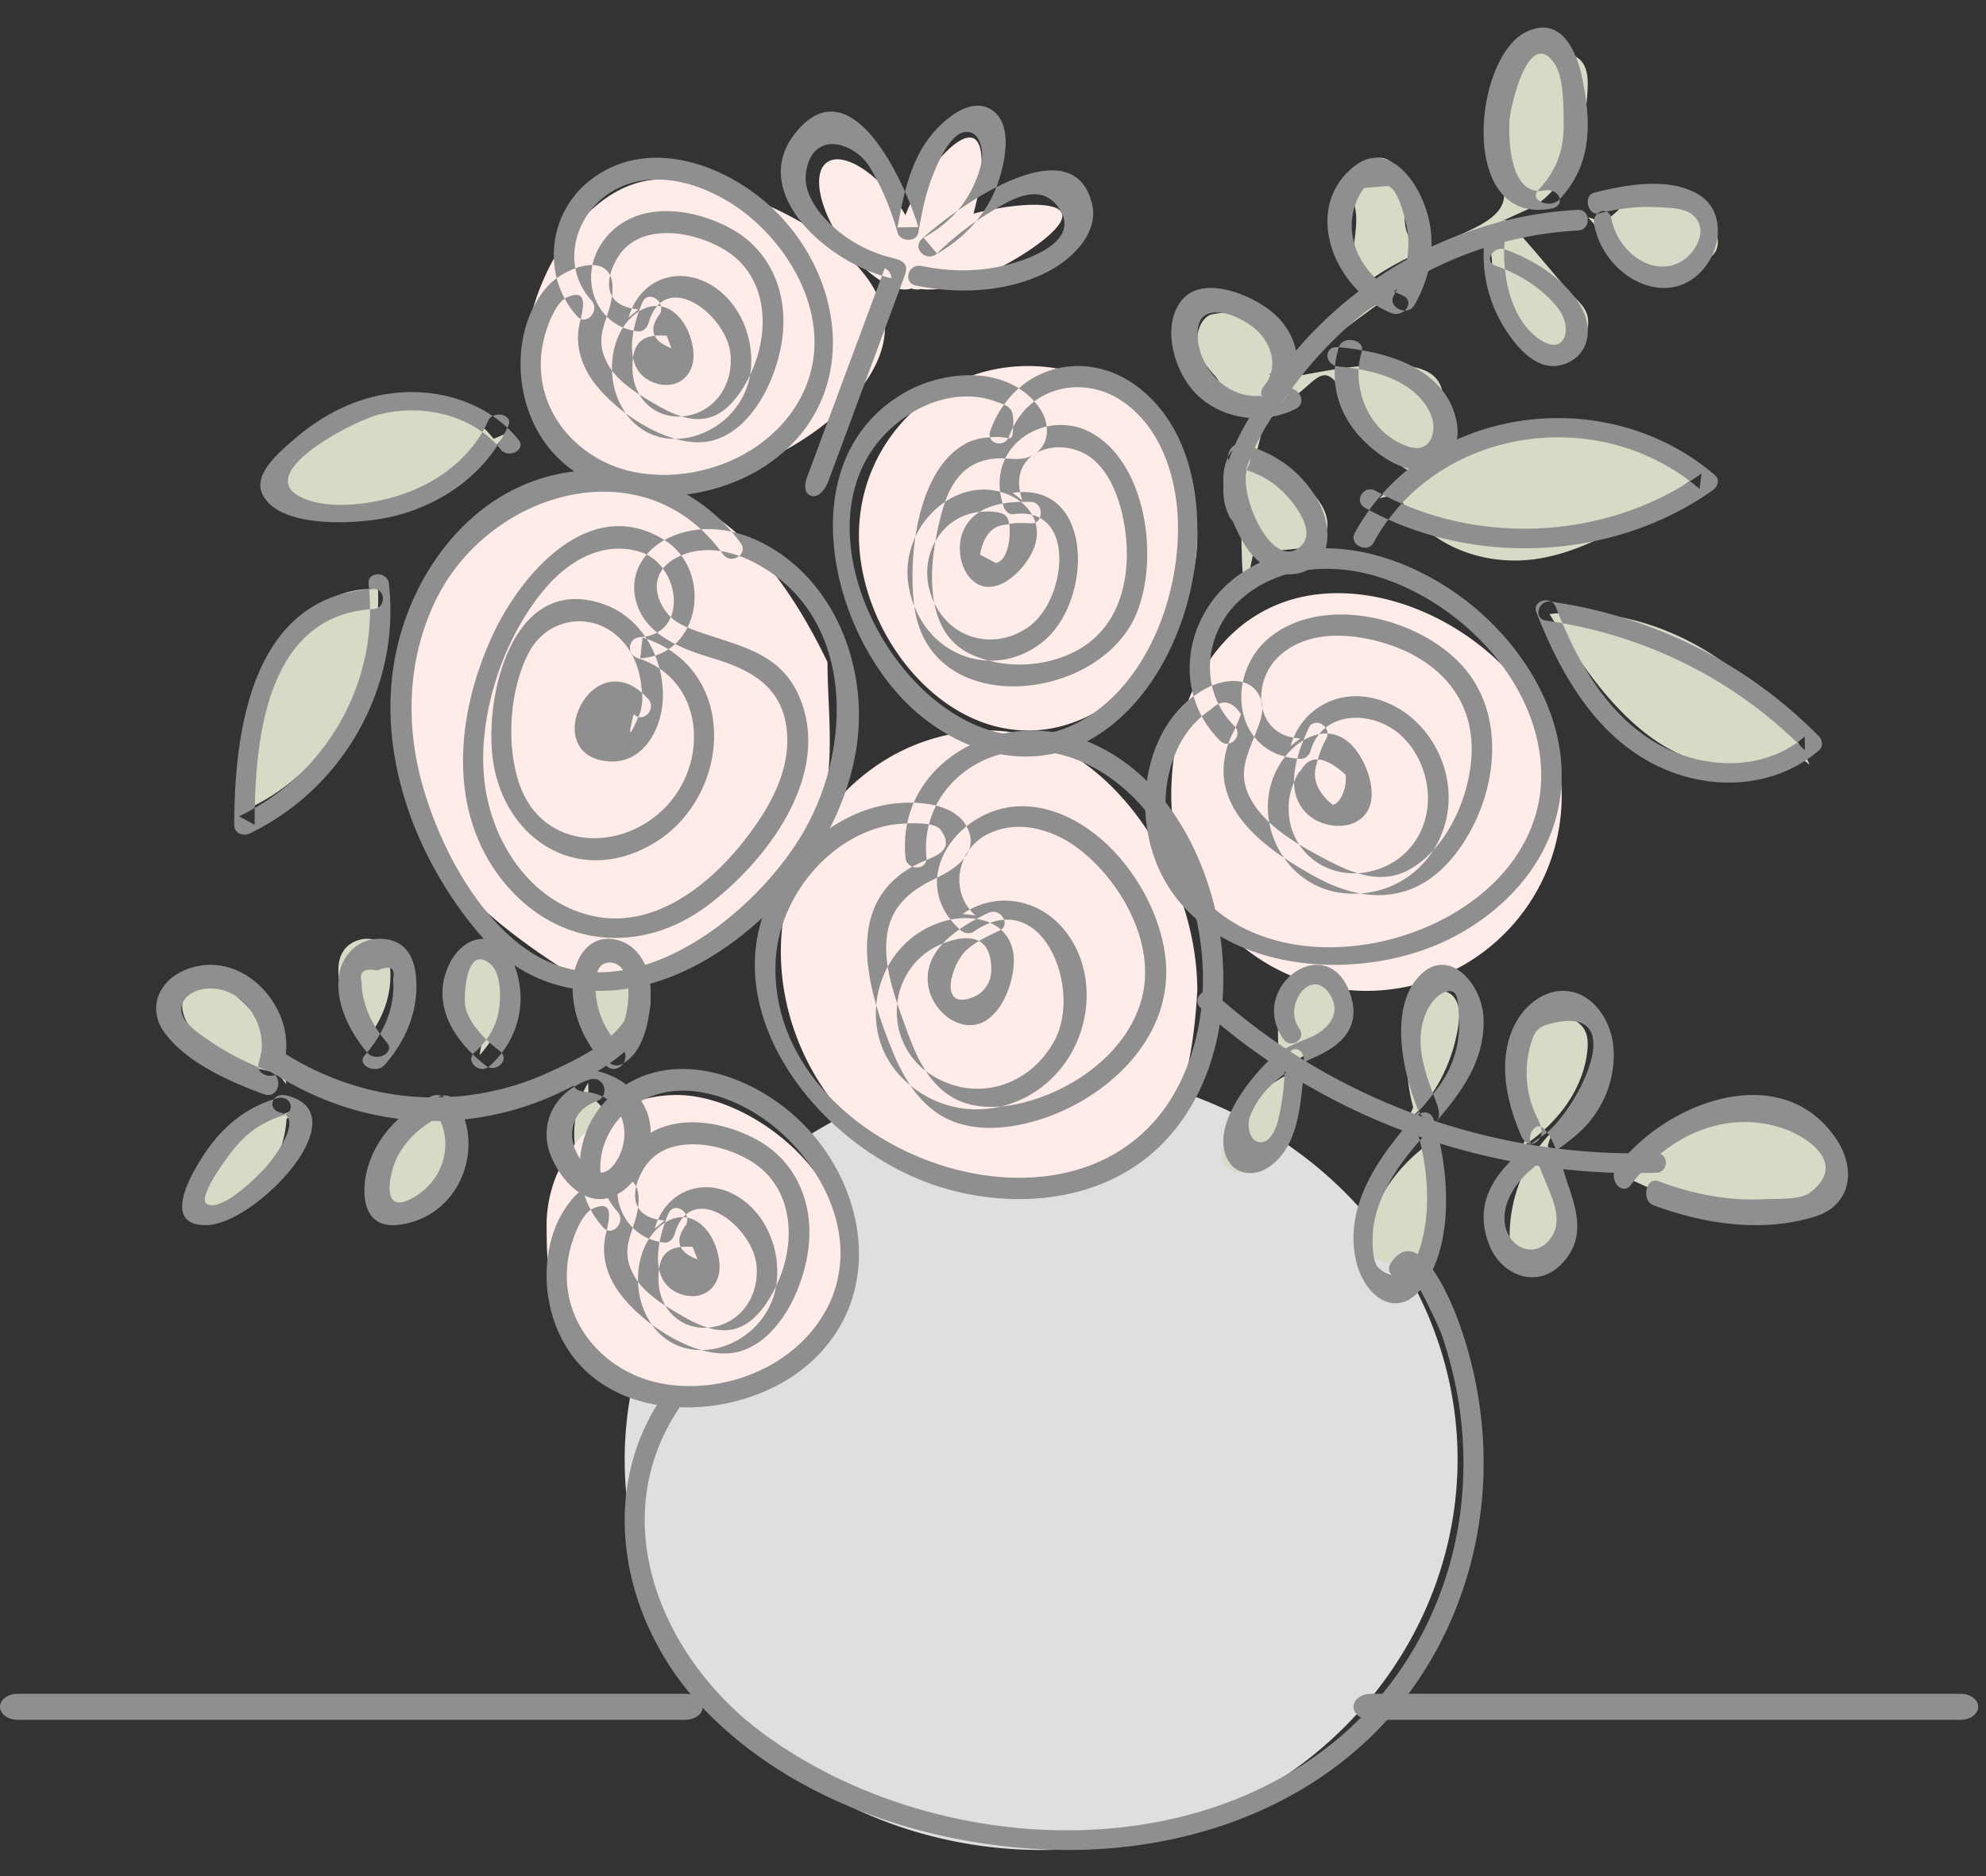 <svg xmlns="http://www.w3.org/2000/svg" width="144" height="136" viewBox="0 0 144 136">
    <rect x="0" y="0" width="144" height="136" fill="#333333" stroke="none"/>
    <g fill="none" fill-rule="evenodd">
        <path fill="#DFDFDF" d="M103.13 94.416C96.423 80.106 78.612 73.6 63.347 79.887a31.003 31.003 0 0 0-5.475 2.927c1.586 1.77 2.573 4.113 2.686 6.652.238 5.32-4.676 9.851-9.805 9.851a9.44 9.44 0 0 1-4.36-1.059c-1.79 6.061-1.453 12.716 1.456 18.924 6.707 14.31 24.518 20.815 39.783 14.529 15.264-6.287 22.203-22.983 15.498-37.295"/>
        <path fill="#D6DBC6" d="M102.737 33.977a1.37 1.37 0 0 1-.58.105c-.636-.024-3.598-3.308-3.887-3.92-3.024-6.394-2.24-.506-8.27 0-1.458-.29-.873-1.815-1.981-3.002-.572-.611-1.092-1.38-1.192-2.298-.1-.919.371-1.972 1.125-2.09.538-.086 2.672-.418 3.093 0 1.692 1.674 1.638 3.996 0 10.294 1.638.529 3.111 1.495 4.2 2.759.56.65 1.037 1.431 1.003 2.267-.032.836-.748 1.685-1.64 1.652-.634-.025-3.144.448-3.563 0C90.765 39.444 90 47.232 90 37c0-7.603 2.66-9.67 10.674-15.499 2.77-2.015 2.12-2.758 10.029-6.29 3.147-1.405 4.338-5.875 4.418-8.992.02-.775-.093-1.607-.763-2.05-.94-.623-2.727-.912-3.655 0-.926.91-2.703 7.437-2.703 7.437 3.901 5.394-3.757 4.69-9.406 9.267-1.178-1.281.029-3.978-.324-5.724-.181-.898-.228-1.887.195-2.69.424-.804 1.448-1.303 2.209-.853.542.321.795.995.948 1.63.615 2.555-.637 3.764 2.175 5.507 7.4-3.873 2.203 2.13 6.203 6.12 5.61 1.98 3.382.169 4.117 0 .735-.17.841-.092 1.004-1.095.163-1.003-.237-1.526-1.004-2.267C113.35 20.761 109 15.257 109 16L92 27.16c.79-.179 1.928.133 2.609 0 12.257-2.396 9.36 1.807 10.391 3.003.562.65-1.169 1.431-1.203 2.267-.018.478-.26.961-.631 1.28 6.045-3.637 13.807-3.362 19.506 1.051-3.386 2.443-6.884 4.936-10.81 5.681-3.928.746-8.433-.685-10.533-4.637l-1.304.313a17.782 17.782 0 0 1 2.712-2.14zm12.386-18.24l1.02.34c1.636-.716 1.735-2.268 3.548-2.077.934.099 3.676 1.62 4.317 2.254.64.636.786 1.742.096 2.317-.491.41-3.594 1.476-4.263 1.429-2.687-.189-2.924-2.406-4.718-4.264zm-10.324 66.415l-.634.99a9.042 9.042 0 0 1 .021 5.636c-.304.947-.815 1.907-1.751 2.452-.937.546-2.384.492-2.991-.325-.432-.583-.335-1.351-.148-2.033.756-2.74 2.778-5.209 5.503-6.72zM26.925 42.705l.4-1.073c.779 6.938-3.198 14.169-9.34 16.986.06-3.432.14-6.967 1.455-10.115 1.314-3.149 4.186-5.85 7.485-5.798zm90.085 42.2l1.71.052c1.82-1.76 2.645-3.318 5.384-3.832 1.41-.265 4.724-.644 6.106 0 1.383.644 3.356 3 2.79 4.14-.403.812-1.798 2.849-2.79 3.073-3.987.901-9.272-1.514-13.2-3.433zm-4.47-2.866l-.317 1.023a10.407 10.407 0 0 1 .982 5.276c-.074.932-.3 1.908-.926 2.561-.625.651-1.745.82-2.35.147-.432-.482-.49-1.216-.462-1.883.112-2.68 1.24-5.297 3.073-7.124zm-2.205 1.113l.5-1.02c-1.107-1.637-1.564-3.503-1.302-5.317.134-.934.499-1.91 1.447-2.55.948-.64 2.614-.784 3.494-.094.628.493.69 1.232.63 1.9-.242 2.689-1.995 5.29-4.77 7.081zm-8.283-1.887l.414-.998a12.27 12.27 0 0 1-.223-5.57c.183-.944.51-1.907 1.156-2.474.648-.565 1.679-.554 2.142.236.329.564.288 1.325.18 2.006-.437 2.73-1.784 5.228-3.67 6.8zm-9.69-3.775l.43-.719c-.245-1.779-.131-3.542.326-5.026.234-.764.588-1.49 1.168-1.735.58-.244 1.42.173 1.726 1.057.218.63 1.138.833.988 1.392-.078.287.1 1.444 0 1.712-.684 1.827-3.17 2.755-4.637 3.32zm1.888 0l-.646.769a7.532 7.532 0 0 1-.597 4.706c-.364.763-.9 1.518-1.754 1.888-.856.37-2.075.191-2.5-.546-.303-.527-.138-1.158.097-1.711.94-2.219 2.923-4.094 5.4-5.106zm-72.603 2.888l-.873.747c-.101 1.664-.763 3.366-1.888 4.849-.579.764-1.337 1.508-2.316 1.824-.98.318-2.188.038-2.427-.763-.17-.571.172-1.215.562-1.77 1.57-2.234 4.118-4.029 6.942-4.887zm-.887-1.775l-.685-.874a10.64 10.64 0 0 1-5.21-2.186c-.762-.604-1.464-1.37-1.627-2.303-.163-.932.412-2.023 1.387-2.168.696-.106 1.37.27 1.93.68 2.255 1.651 3.799 4.168 4.205 6.851zm23.446-2l.144-.838c-1.069-1.128-1.738-2.504-1.91-3.924-.087-.731-.027-1.518.496-2.116.523-.598 1.63-.897 2.362-.47.521.307.707.865.794 1.384.35 2.086-.34 4.275-1.886 5.964zm-1.56 1.887l.029.85c1.21.973 2.098 2.246 2.533 3.631.224.712.321 1.503-.047 2.168-.368.666-1.335 1.117-2.097.793-.543-.231-.823-.76-1.004-1.262-.731-2.022-.517-4.292.586-6.18zm-9.675 1.888l-.645.772a7.25 7.25 0 0 1-.517 4.68c-.354.762-.888 1.518-1.753 1.898-.866.378-2.116.22-2.566-.505-.32-.519-.163-1.15.066-1.7.916-2.215 2.905-4.105 5.415-5.145zm-6.638-4.775l.145-.836c-1.07-1.129-1.74-2.507-1.91-3.926-.089-.73-.028-1.518.495-2.116.522-.598 1.63-.897 2.362-.47.52.307.707.864.794 1.384.352 2.086-.34 4.277-1.886 5.964zm8.437.887l.143-.838c-1.068-1.128-1.738-2.504-1.91-3.923-.086-.731-.026-1.518.496-2.116.523-.598 1.63-.899 2.362-.47.521.306.707.864.794 1.383.353 2.086-.34 4.277-1.885 5.964zm95.44-21.852c-3.098 1.989-7.416 1.068-10.52-1.202-3.102-2.269-5.262-5.639-7.342-8.92 7.487-.89 15.523 3.762 18.873 10.924l-1.01-.802zM35.79 31.81l.955-.404c-4.114 5.223-11.346 6.95-16.985 4.056.315-2.379 4.698-4.53 7.59-5.605 2.893-1.075 6.447-.643 8.44 1.953z"/>
        <path fill="#FFECE9" d="M59.08 60.215c2.696-4.372 7.349-7.26 12.636-7.26 8.338 0 15.098 10.015 15.098 18.873C86 86 80.338 86 72 86c-8.339 0-15.382-8.143-15.382-17.003 0-2.367.482-4.614 1.348-6.636-2.175 3.384-6.415 6.63-14.56 9.467C30.197 64 29 58.886 29 51.068 29 43.252 36.183 35 44 35c7.818 0 12.618 6 16 13 0 3.886.742 8.11-.92 12.215zm6.995-39.3c-1.211.412-3.362-1.004-4.988-3.344-1.74-2.504-2.218-5.118-1.07-5.837 1.148-.72 3.49.725 5.23 3.23.145.208.281.418.409.627l.009-.025c.97-2.576 3.621-5.952 4.847-5.566 1.008.319.739 3.083.072 5.489 2.64-.698 6.079-.999 6.416-.012.409 1.2-3.914 3.845-6.488 4.848-1.389.542-2.732.745-3.739.629a1.262 1.262 0 0 1-.698-.04zM49.07 101c-8.932-1-9.437-6.975-9.437-12.187a9.435 9.435 0 0 1 9.437-9.435C54.28 79.378 61 84.788 61 90s-3 12-11.931 11zm0-66C43.336 35 38 32.267 38 26.534 38 20.801 42.267 13 48 13s16.167 4.97 16.167 10.704C64.167 29.436 54.8 35 49.069 35zM99.08 71.828c-7.817 0-14.154-6.337-14.154-14.155C84.927 49.857 89.183 43 97 43c7.818 0 16.235 6.857 16.235 14.673 0 7.818-6.336 14.155-14.154 14.155zM74.547 52.956c-6.776 0-12.268-7.38-12.268-14.154 0-6.776 5.492-12.268 12.268-12.268 6.774 0 12.267 5.492 12.267 12.268 0 6.775-5.493 14.154-12.267 14.154z"/>
        <path fill="#8F8F8F" d="M46.994 50.658c-4.005-4.388-8.051 4.104-2.887 4.535 2.442.203 3.82-2.203 3.948-4.395.169-2.886-1.402-5.925-4.145-6.947-6.424-2.392-8.662 5.816-8.233 10.698.53 6.034 5.993 9.829 11.546 6.685 5.9-3.34 6.456-12.814-.63-15.018l-.173 1.508c4.412-.246 5.305-6.366 1.754-8.579-5.4-3.366-10.379 2.416-12.462 6.912-2.626 5.664-3.357 12.788.821 17.895 3.863 4.722 9.922 5.32 14.743 1.715 4.264-3.188 9.104-9.478 6.682-15.154-1.276-2.99-3.89-3.577-6.67-4.502-.952-.317-2.246-.711-2.9-1.54-1.198-1.514-1.018-3.189.706-4.07 1.793-.917 3.853-.524 5.576.367 7.458 3.857 7.239 13.737 3.29 20.043-3.8 6.072-12.895 12.977-19.917 7.917-3.612-2.603-6.144-7.428-7.367-11.654-1.305-4.515-1.142-9.327.924-13.576 3.84-7.899 15.123-11.256 20.824-3.318.568.789 1.86.001 1.286-.797-3.28-4.568-9.22-6.349-14.508-4.69-5.855 1.834-9.773 7.658-10.676 13.642-1.04 6.894 1.754 14.035 6.116 19.234 4.251 5.065 10.434 5.318 16.01 2.31 5.585-3.014 10.277-8.957 11.396-15.355.993-5.666-1.227-12.032-6.334-14.933-2.11-1.196-4.595-1.68-6.89-.755-1.847.742-3.208 2.447-2.754 4.55.57 2.645 3.385 3.667 5.624 4.335 2.725.814 5.039 2.044 5.358 5.25.226 2.267-.681 4.43-1.887 6.285-2.6 4-7.198 8.318-12.292 7.121-4.568-1.072-7.41-5.614-7.788-10.141-.392-4.682 1.502-10.218 4.573-13.729 1.708-1.952 4.195-3.326 6.802-2.484 2.86.924 3.546 5.968-.067 6.17-.854.046-.991 1.253-.174 1.508 4.733 1.473 5.263 7.324 2.14 10.699-3.157 3.411-8.953 3.311-10.67-1.477-1.025-2.855-.758-6.97.669-9.644 1.302-2.445 4.408-3 6.462-1.118 1.037.952 1.564 2.273 1.688 3.653.108.611.08 1.219-.082 1.826-.78 1.88-.94 1.92-.478.121.66.723 1.704-.381 1.046-1.103"/>
        <path fill="#8F8F8F" d="M71.674 66.175c-2.084.976-4.859 2.689-4.35 5.397.285 1.522 1.838 3.044 3.478 2.691 1.888-.405 2.95-3.526 2.665-5.208-.404-2.395-3.01-2.865-5.049-2.266-5.004 1.469-6.608 7.986-2.828 11.53 3.957 3.709 10.07 2.276 12.356-2.489 1.31-2.729 1.15-6.162-.862-8.527-1.852-2.177-4.922-2.689-7.286-1.048l.922.102c-1.861-1.638-1.395-4.625.753-5.813 2.157-1.194 4.762-.48 6.616.894 3.16 2.34 5.748 6.943 4.706 10.918-.916 3.496-4.138 6.077-7.45 7.23-2.22.772-4.894 1.12-6.854-.418-1.488-1.166-2.226-3.037-2.848-4.76-.678-1.876-1.45-3.926-1.386-5.945.078-2.467 1.452-3.766 3.517-4.753 1.475-.706 3.329-1.88 2.321-3.785-.924-1.747-3.67-1.874-5.368-1.66-2.451.31-4.715 1.597-6.418 3.353-8.815 9.092.21 21.683 10.273 24.555 5.474 1.564 11.836.825 15.889-3.458 3.705-3.915 4.759-9.728 3.998-14.91-.91-6.205-4.602-12.864-11.1-14.534-5.822-1.497-12.346 2.489-11.715 8.905.095.96 1.613.941 1.517-.027-.402-4.075 2.804-7.449 6.852-7.716 4.162-.274 7.825 2.316 10.011 5.648 3.452 5.262 4.333 12.737 1.496 18.46-6.693 13.505-30.074 5.15-29.287-8.946.178-3.194 1.984-6.288 4.572-8.158 1.343-.971 2.937-1.632 4.606-1.726.621-.035 2.363-.132 2.777.435 1.166 1.598-.588 1.974-1.494 2.4-5.398 2.53-4.058 8.327-2.278 12.938.785 2.035 1.818 4.172 3.757 5.353 2.272 1.383 5.186 1.023 7.59.196 4.39-1.507 8.574-5.301 8.784-10.18.228-5.283-4.503-12.078-10.105-12.402-4.76-.276-9.005 5.278-4.786 8.993.24.211.64.296.922.101 4.956-3.444 7.892 4.098 5.89 7.853-1.783 3.344-5.74 4.603-8.99 2.498-3.665-2.372-3.18-8.023 1.042-9.566 1.619-.59 3.355-.582 3.345 1.983-.004.91-.534 1.674-1.353 1.99-2.515.97-1.567-2.424-.43-3.445.69-.62 1.538-1.004 2.37-1.393.881-.413.087-1.7-.788-1.29"/>
        <path fill="#8F8F8F" d="M74.764 36.383c-1.743-.046-4.138.14-4.953 2.184-.518 1.294-.087 3.205 1.146 3.809 1.544.755 3.473-1.2 4.022-2.679.667-1.802-.405-3.257-1.94-3.872-3.808-1.526-7.943 2.438-7.14 6.743.92 4.934 6.092 6.87 9.713 3.957 3.666-2.948 3.733-11.643-2.177-10.8l.69.557c-1.287-3.774 3.107-4.884 5.284-2.851 1.131 1.054 1.727 2.652 2.038 4.205.737 3.703-.035 7.7-3.322 9.495-2.33 1.273-5.368 1.399-7.759.279-3.668-1.719-3.004-7.111-1.982-10.592.62-2.109 1.783-3.458 3.894-3.586.814-.05 1.687.202 2.474-.165 1.34-.627 1.467-2.278.629-3.477-2.184-3.118-6.742-2.798-9.598-1.235-8.78 4.803-5.616 18.014.834 23.417 3.373 2.824 7.807 4.06 11.817 2.158 4.048-1.92 6.772-6.392 7.842-10.964 1.228-5.257.521-11.74-3.88-14.996-3.744-2.769-8.886-1.454-10.591 3.262-.335.927 1.037 1.3 1.369.386 1.267-3.504 5.127-4.442 7.961-2.687 2.877 1.782 4.166 5.383 4.27 8.858.167 5.585-2.377 11.967-7.121 14.521-10.828 5.828-23.333-14.857-12.537-22.157 1.864-1.262 4.227-1.824 6.352-1.081 1.075.375 1.408.446 1.368 1.687-.044 1.438-.124.905-1.214.922-.878.014-1.63.107-2.416.578-3.27 1.963-3.997 7.907-3.56 11.573 1.009 8.452 13.503 7.14 16.15.586 1.652-4.09.625-10.918-3.329-13.059-3.326-1.8-7.81 1.02-6.328 5.361.099.292.372.6.69.555 4.627-.66 3.909 6.144 1.157 8.14-2.541 1.843-6.038.928-7.13-2.34-.915-2.737.714-5.54 3.315-5.936.448-.068 1.9-.188 2.222.372.383.67.22 3.12-.822 3.301l-1.143-.61c.263-1.403.904-2.125 1.924-2.17.574-.17 1.222-.114 1.806-.099.91.025.883-1.526-.025-1.55M94.885 52.784c-.877 1.907-1.912 4.83.122 6.41 1.14.884 3.233 1.021 4.103-.327.916-1.419-.148-4.078-1.337-5.075-1.57-1.316-3.526-.333-4.623 1.098-2.853 3.72-.409 9.362 4.221 9.851 4.782.505 8.395-3.66 7.54-8.28-.517-2.788-2.623-5.275-5.472-5.875-2.655-.56-5.123.929-5.863 3.496.236-.185.47-.372.707-.557-3.265-.127-3.563-3.975-1.638-5.862 1.855-1.817 4.603-1.807 6.969-1.248 4 .948 7.124 3.633 7.094 7.932-.023 3.078-1.607 6.92-4.338 8.587-2.019 1.23-4.107.466-5.997-.512-1.968-1.02-4.354-2.324-5.542-4.248-1.23-1.99-.419-3.34.299-5.24.27-.713.58-1.53.28-2.296-.647-1.642-2.558-1.449-3.857-.788-3.664 1.86-4.987 6.497-4.367 10.292 1.644 10.067 14.392 11.794 22.116 7.826 4.293-2.207 7.663-6.2 7.918-11.145.267-5.204-2.886-10.158-6.891-13.258-4.52-3.496-11.145-5.457-16.279-2.044-4.128 2.746-5.226 8.572-1.578 12.18.681.674 1.714-.393 1.034-1.066-2.588-2.56-2.243-6.667.355-9.086 2.67-2.488 6.61-2.785 9.975-1.764 5.983 1.816 11.649 7.537 11.905 14.003.481 12.173-19.912 17.92-25.975 7.332-1.232-2.153-1.571-4.851-.956-7.247.326-1.268.905-2.5 1.823-3.456.35-.365.755-.722 1.182-.997.777-.76 1.498-.643 2.165.354-.214.58-.465 1.146-.752 1.693-1.99 4.826 2.235 7.92 6.056 10.045 4.495 2.498 8.42 1.631 11.096-2.852 2.108-3.533 2.687-8.467.065-11.895-2.964-3.875-10.308-5.817-14.342-2.59-3.388 2.71-2.69 8.641 2.206 8.833.332.012.622-.257.709-.557.87-3.02 4.562-2.984 6.558-1.145.997.92 1.627 2.158 1.863 3.48.53 2.972-1.143 5.764-4.175 6.407-3.011.639-5.8-1.438-5.827-4.539a4.575 4.575 0 0 1 .428-2.023c.099-.32.266-.601.5-.843.644-1.088 1.707-.97 3.188.354.153.575-.213 2.067-.927 2.203-1.142-.943-1.521-1.956-1.138-3.037.148-.628.38-1.229.696-1.8.397-.863-.9-1.593-1.3-.724M46.57 21.937c-.806 1.914-1.526 5.114 1.047 5.865 1.604.468 2.86-.68 2.647-2.426-.28-2.284-2.11-4.159-4.14-2.659-1.793 1.324-2.165 4.185-1.318 6.205 2.162 5.158 9.351 2.833 9.655-2.387.147-2.553-1.154-5.114-3.385-6.13-2.306-1.05-4.759.036-5.498 2.62l.71-.6c-3.34-.301-1.985-3.41-1.02-4.384.877-.883 1.949-1.131 3.092-1.142 1.409-.015 3.033.5 4.249 1.252 2.88 1.783 3.266 5.439 2.009 8.504-.42 1.027-1.053 2.108-1.854 2.844-1.655 1.517-3.516.81-5.21-.175-1.15-.668-2.643-1.554-3.367-2.737-1.327-2.164-.015-3.313.202-5.21.395-3.453-3.397-2.085-4.711-.595-2.013 2.282-2.377 5.854-1.446 8.737 2.489 7.718 12.495 7.864 17.857 3.837 6.73-5.055 4.964-14.453-1.15-19.17-3.534-2.726-8.647-4.074-12.36-.946-2.874 2.424-3.284 6.84-.737 9.682.667.743 1.701-.409 1.036-1.15-2.33-2.602-1.14-6.407 1.632-7.968 2.661-1.498 5.867-.677 8.345.836 4.35 2.657 7.94 8.7 5.305 13.98-2.216 4.437-7.63 6.468-12.092 5.615-4.456-.85-7.971-5.068-6.528-10.053.232-.8.814-2.296 1.57-2.629 1.692-.746 1.1 1.044.9 1.995-.32 1.505.16 2.96 1.04 4.15 1.72 2.33 5.842 5.046 8.72 4.207 2.867-.835 4.628-4.6 4.967-7.517.381-3.283-.932-6.27-3.711-7.802-2.86-1.578-7.15-2.148-9.334.956-1.86 2.644-.438 6.204 2.623 6.48.332.03.62-.287.709-.6 1.165-4.072 5.742-.572 5.95 2.337.158 2.195-1.146 4.034-3.18 4.385-2.064.356-3.906-1.11-3.937-3.42-.024-1.879.67-2.52 2.483-2.387.115.302.23.604.343.906-1.415-.54-1.686-1.381-.811-2.523.391-.932-.909-1.72-1.303-.783M90.404 36.712c-1.279-2.491 2.28-7.27 3.69-9.112a28.49 28.49 0 0 1 5.683-5.59c4.295-3.181 9.376-5.023 14.657-5.301.933-.05.911-1.546-.025-1.497-6.324.333-12.34 2.792-17.203 6.964a29.444 29.444 0 0 0-6.081 7.194c-1.36 2.269-3.327 5.467-1.963 8.12.437.851 1.68.072 1.242-.778M111.985 13.806c-2.656.496-2.613-4.191-2.519-5.23.079-.864 1.353-6.582 3.2-4.04.745 1.027.697 3.236.712 4.428.023 1.809-.461 3.366-1.855 4.833-.673.707.873 1.369 1.538.67 2.453-2.581 2.29-5.718 1.673-8.752-.293-1.445-1.3-4.753-4.09-3.394-3.85 1.875-4.937 14.065 1.84 12.798 1.103-.207.604-1.519-.499-1.313"/>
        <path fill="#8F8F8F" d="M107.597 17.752c-.144 2.171.372 4.325 1.608 6.207.83 1.263 2.31 3.085 4.203 2.442 1.899-.645 2.067-2.684 1.25-4.116-1.114-1.954-3.278-3.38-5.493-4.19-.877-.32-1.613.843-.729 1.166 1.204.44 2.3.997 3.262 1.795.513.428 1.018.918 1.389 1.455.952 1.376.342 3.503-1.687 1.916-1.936-1.512-2.456-4.553-2.315-6.698.056-.858-1.432-.831-1.488.023M101.676 21.404c-2.816-1.156-4.35-4.082-3.365-6.686.143-.387.342-.751.597-1.091l1.754-.146c.709.32 1.101 1.953 1.263 2.61.451 1.83.1 3.666-.864 5.326-.488.843.991 1.562 1.481.718 1.493-2.572 1.716-5.524.344-8.183-.822-1.594-2.608-3.502-4.652-1.927-3.887 2.994-1.552 8.95 2.61 10.657.985.403 1.82-.874.832-1.278M97.086 25.155c-.674 2.11-.249 4.357 1.235 6.177 1.093 1.342 3.835 3.602 5.965 2.42 2.145-1.19 1.484-3.973.284-5.467-1.676-2.086-4.661-2.847-7.524-3.118-1.086-.105-1.046 1.302.03 1.405 1.938.185 3.988.634 5.402 1.814.594.494 1.083 1.13 1.322 1.803.374 1.059.003 2.847-1.877 2.117-2.902-1.128-3.93-4.467-3.185-6.802.279-.876-1.373-1.225-1.652-.35M92.968 28.248c-3.291 1.63-6.303-1.357-6.123-4.26.064-.993.594-1.465 1.766-1.307.713.096 1.529.515 2.087.913 1.457 1.038 2.133 2.968.942 4.403-.695.838.612 1.99 1.316 1.142 1.672-2.015 1.387-4.7-.64-6.453-1.466-1.268-5.116-2.852-6.656-.89-1.472 1.872-.52 5.115 1.014 6.7 1.82 1.878 4.828 2.354 7.245 1.158 1.03-.512.08-1.917-.95-1.406M89.14 32.935c-1.07 1.927.028 4.712 1.04 6.442.985 1.688 2.931 2.896 4.733 1.887 1.877-1.049 1.51-3.565.527-5.182a8.376 8.376 0 0 0-5.421-3.868c-.997-.21-1.393 1.456-.394 1.668 1.227.259 2.35.788 3.303 1.678.808.757 2.581 2.918 1.4 4.025-2.135 2-4.744-4.123-3.81-5.807.527-.952-.854-1.79-1.378-.843M115.588 16.288c.81 4.07 5.746 6.375 8.197 2.854 1.131-1.623 1.092-3.985-.582-5.015-2.166-1.334-5.353-.73-7.62-.157-.82.207-.45 1.705.367 1.498 1.454-.368 2.923-.542 4.41-.44.705.049 1.778.028 2.389.565 1.183 1.044.184 2.635-.608 3.205-2.049 1.477-4.79-.358-5.304-2.953-.195-.976-1.443-.535-1.249.443"/>
        <path fill="#8F8F8F" d="M99.595 39.337c4.49-8.25 16.215-10.226 23.637-3.894l.137-1.116c-6.785 4.815-16.264 5.34-23.623 1.254-.863-.48-1.627.76-.767 1.237 7.782 4.323 18.011 3.826 25.206-1.28.386-.272.54-.772.136-1.116-8.107-6.916-21.16-4.846-26.096 4.22-.445.819.922 1.516 1.37.695M111.4 44.39c1.726 4.401 4.29 9 8.841 11.166 3.818 1.816 8.433 1.602 11.666-1.175.303-.262.236-.742-.019-1-5.2-5.284-11.983-8.701-19.44-9.769-.922-.13-1.291 1.239-.362 1.371 7.228 1.036 13.743 4.29 18.788 9.416l-.019-1.001c-3.104 2.668-7.746 2.38-11.088.269-3.502-2.21-5.525-6.004-6.966-9.677-.332-.844-1.737-.454-1.402.4M37.606 31.891c-2.363-2.945-6.59-4.102-10.514-3.135-2.122.523-4.035 1.614-5.609 2.958-1.031.881-3.066 2.525-2.518 3.958 1.05 2.752 7.174 2.346 9.565 1.755 3.83-.948 6.88-3.34 8.335-6.589.357-.799-1.117-1.12-1.47-.332-1.09 2.438-3.328 4.307-6.08 5.279-2.064.729-5.55 1.3-7.601.197-3.256-1.752 3.887-5.465 5.807-5.945 3.227-.807 6.83.106 8.79 2.548.559.698 1.86.01 1.295-.694M27.04 42.7c-8.822.483-10.043 10.335-10.055 17.113 0 .59.64.838 1.12.606 6.836-3.296 10.94-10.656 10.094-18.105-.104-.921-1.579-.904-1.473.025.794 6.994-2.968 13.745-9.387 16.84l1.12.608c.01-5.887.712-15.202 8.607-15.636.944-.051.923-1.503-.026-1.451M59.801 35.397c.106-.16.192-.333.254-.497l5.515-14.85c.098-.261.195-.552.08-.809-.15-.343-.597-.457-.98-.55-1.94-.475-3.714-1.54-4.988-2.997-.786-.9-1.404-2.034-1.238-3.188.45-3.148 3.52-2.19 4.61-.406.92 1.508 1.553 3.1 2.032 4.774.192.67 1.374.704 1.504-.024.2-1.127.404-2.264.766-3.356.284-.862 1.335-3.74 2.583-3.918 1.175-.167 1.365 1.431 1.242 2.099-.122.67-.344 1.269-.638 1.886-.767 1.61-1.967 2.78-3.576 3.673l.966 1.137c1.14-1.086 2.362-2.08 3.727-2.908 1.41-.856 3.606-2.315 4.994-.544 1.895 2.419-1.774 3.794-3.574 4.263-2.107.55-4.14.525-6.27.101-.98-.195-1.369 1.227-.386 1.423 3.125.622 6.503.486 9.39-.93 1.86-.911 3.907-2.868 3.361-5.032-1.488-5.89-10.374.714-12.363 2.608-.627.597.205 1.558.966 1.136 2.109-1.171 3.736-2.905 4.537-5.108.508-1.395 1.165-4.175-.257-5.303-1.553-1.232-3.597.56-4.529 1.717-1.538 1.907-2.04 4.387-2.45 6.69l1.503-.025c-.785-2.74-4.75-11.977-8.89-6.843-3.591 4.453 2.614 9.6 6.943 10.552a.8.8 0 0 0-.484-.722l-5.614 15.091c-.176.474-.286 1.129.185 1.367.412.208.808-.102 1.08-.507M87.047 73.054c8.938 8.037 20.843 12.356 33.036 11.96.951-.031.928-1.464-.027-1.433-11.807.384-23.323-3.77-31.98-11.557-.699-.628-1.728.402-1.029 1.03"/>
        <path fill="#8F8F8F" d="M118.256 85.891c2.817-3.8 7.215-5.521 11.27-4.002 1.356.508 4.518 2.386 1.729 4.556-.722.561-2.502.444-3.33.485-2.623.132-5.177-.368-7.682-1.305-.9-.339-1.258 1.404-.363 1.74 3.712 1.39 7.975 2.016 11.787.804 2.453-.78 3.056-3.351 1.386-5.735-4.014-5.725-12.363-2.49-15.847 2.21-.633.853.415 2.104 1.05 1.247M111.747 81.776c-.065-.308-.223-.606-.362-.898a7.38 7.38 0 0 1-.311-5.45c.102-.304.232-.613.48-.83.282-.249.672-.345 1.046-.432 5.835-1.368 1.54 6.671-.737 8.16-2.891 1.891-5.345 4.49-3.824 8.05.903 2.11 3.43 3.085 5.211 1.228 1.775-1.848 1.069-3.946.337-6.042-.146-.418-1.392-5.122-2.469-3.618-.34.475-.129 1.11.091 1.644.344.83.686 1.658 1.028 2.489.36.872.728 1.79.596 2.719-.132.928-.949 1.842-1.945 1.78-.826-.051-1.473-.754-1.692-1.503-.441-1.514.494-3.1 1.7-4.188 1.204-1.089 2.695-1.877 3.845-3.018 1.583-1.568 2.419-3.776 2.247-5.93-.154-1.913-1.47-4.01-3.515-4.105-1.545-.073-2.906 1.051-3.592 2.352-1.305 2.47-.729 5.456.36 8.017.122.286.284.6.594.696.45.138.904-.309.94-.752a1.285 1.285 0 0 0-.028-.369M104.252 80.24l-.077-.23c-.505-1.375-1.076-2.759-1.165-4.252-.088-1.492.444-3.152 1.607-3.776.288-.155.67-.22.89.046.12.148.16.36.188.562.336 2.358-.055 4.362-1.382 6.19-.607.836-1.29 1.595-1.955 2.367-2.264 2.625-4.974 6.208-4.026 10.272.624 2.676 3.016 4.277 4.804 1.892 2.338-3.12 1.948-8.555.822-12.136-.3-.958-1.614-.516-1.31.45.95 3.02 1.28 6.898-.09 9.859-.518 1.116-1.722 1.28-2.622.4-.526-.516-.444-2.473-.314-3.197.293-1.628 1.104-3.106 2.004-4.363 2.212-3.09 6.065-5.896 5.945-10.45-.066-2.52-2.464-5.232-4.536-3.248-2.37 2.268-1.354 7.058-.233 9.77.27.657 1.002 1.36 1.406.806.19-.258.143-.625.044-.962M94.216 74.574c-1.266-1.771.956-4.616 2.263-2.402.85 1.438-.38 2.585-1.537 3.056-1.193.484-2.177.869-3.139 1.844-1.304 1.322-3.334 3.91-3.08 6.036.228 1.908 1.954 2.407 3.303 1.475 2.161-1.494 2.254-4.549 2.536-7.028.067-.588.003-1.387-.525-1.493-.623-.126-.869.848-.888 1.545a17.33 17.33 0 0 1-.476 3.595c-.188.78-.656 1.71-1.38 1.59-.733-.121-.926-1.258-.609-1.996.903-2.102 2.756-3.325 4.636-4.154 1.877-.828 3.437-2.146 2.573-4.617-1.652-4.726-7.51-.45-4.82 3.317.526.736 1.676-.02 1.143-.768M48.457 87.993c-.805 1.912-1.526 5.112 1.048 5.863 1.603.468 2.86-.68 2.646-2.424-.28-2.286-2.11-4.16-4.139-2.661-1.795 1.324-2.165 4.184-1.319 6.205 2.163 5.16 9.352 2.833 9.655-2.387.147-2.553-1.154-5.114-3.386-6.13-2.305-1.05-4.757.037-5.496 2.62l.71-.6c-3.34-.302-1.985-3.41-1.02-4.384.875-.883 1.948-1.131 3.092-1.142 1.408-.014 3.033.499 4.249 1.251 2.878 1.783 3.266 5.44 2.009 8.505-.421 1.027-1.053 2.108-1.856 2.844-1.654 1.518-3.515.809-5.208-.175-1.15-.668-2.643-1.554-3.367-2.737-1.329-2.164-.016-3.313.201-5.21.396-3.453-3.398-2.086-4.712-.595-2.012 2.281-2.375 5.854-1.446 8.737 2.49 7.718 12.497 7.864 17.859 3.837 6.73-5.055 4.964-14.453-1.151-19.17-3.534-2.726-8.646-4.075-12.358-.945-2.875 2.423-3.285 6.838-.738 9.68.666.744 1.701-.408 1.036-1.15-2.331-2.6-1.141-6.405 1.631-7.967 2.662-1.498 5.868-.677 8.345.836 4.35 2.658 7.94 8.7 5.306 13.98-2.216 4.436-7.631 6.467-12.092 5.615-4.456-.85-7.972-5.068-6.529-10.054.232-.8.815-2.294 1.57-2.628 1.692-.746 1.1 1.045.899 1.994-.318 1.506.161 2.96 1.042 4.151 1.72 2.33 5.84 5.046 8.72 4.207 2.865-.835 4.627-4.599 4.966-7.517.382-3.283-.932-6.269-3.71-7.802-2.861-1.578-7.151-2.148-9.334.956-1.86 2.645-.44 6.204 2.622 6.48.333.031.62-.287.71-.6 1.165-4.073 5.74-.572 5.95 2.337.157 2.194-1.148 4.034-3.18 4.385-2.065.356-3.908-1.11-3.937-3.42-.024-1.88.669-2.518 2.483-2.388l.342.907c-1.414-.541-1.685-1.381-.812-2.524.393-.931-.907-1.719-1.301-.78M45.739 72.667c-.18 2.533-4.368 4.345-5.991 5.087a19.92 19.92 0 0 1-6.663 1.734c-4.608.376-9.138-.862-13.15-3.58-.81-.548-1.512.953-.706 1.499 4.911 3.328 10.604 4.548 16.186 3.484a21.632 21.632 0 0 0 7.605-3.033c1.831-1.167 3.967-2.521 4.158-5.221.08-1.102-1.362-1.063-1.44.03M20.33 80.649c1.69.394-.383 3.15-.872 3.742-.586.708-3.22 3.388-4.389 2.926-.832-.33 1.03-2.872 1.444-3.45.95-1.33 2.172-2.476 4.03-3.021.973-.285.524-1.518-.459-1.23-2.95.865-4.633 2.856-5.888 5.043-.65 1.13-2.2 4.208.78 4.154 3.585-.066 11.23-8.126 5.758-9.406-1.003-.235-1.403 1.008-.403 1.242"/>
        <path fill="#8F8F8F" d="M27.904 77.185c1.47-1.68 2.309-3.678 2.292-5.766-.011-1.377-.372-3.173-2.374-3.352-1.808-.162-2.986 1.172-3.22 2.51-.347 2 .676 4.127 2.027 5.731.614.73 2.05.014 1.43-.722-.73-.867-1.298-1.782-1.596-2.82-.144-.502-.257-1.03-.241-1.549-.2-.762.18-1.052 1.138-.87.94-.39 1.32-.186 1.142.612.17 2.02-.643 3.929-2.058 5.546-.633.724.835 1.395 1.46.68M31.499 80.534c1.477 2.015.834 4.913-1.507 6.272-2.532 1.47-1.718-1.943-1.166-2.975.71-1.326 1.867-2.34 3.325-3.072.966-.485.063-1.758-.905-1.273-2.32 1.165-4.043 3.066-4.63 5.33-.409 1.576-.4 4.326 2.336 3.966 4.631-.613 6.258-5.989 4.033-9.022-.593-.81-2.084-.04-1.486.774M35.48 77.292c1.565-1.382 2.398-3.358 2.248-5.397-.101-1.38-.786-3.82-2.609-3.84-1.868-.02-2.927 2.087-3.025 3.6-.15 2.301 1.357 4.2 3.128 5.59.741.582 1.787-.444 1.04-1.03-1.05-.826-2.066-1.792-2.486-3.065-.2-.606-.073-4.85 1.795-3.252.815.696.751 2.627.572 3.504-.237 1.149-.848 2.106-1.74 2.895-.71.627.371 1.62 1.077.995M42.34 79.137c3.002.221 3.628 3.324 2.203 5.251-1.09 1.473-2.447.003-2.867-1.125-.496-1.329-.035-2.862 1.54-3.411 1.1-.383.589-1.964-.522-1.577-2.194.765-3.388 2.667-2.984 4.743.323 1.648 2.308 4.652 4.654 3.74 2.067-.805 3.081-3.534 2.758-5.365-.387-2.193-2.371-3.72-4.815-3.9-1.184-.087-1.144 1.557.033 1.644M45.085 77.136c1.67-.852 2.068-3.417 2.096-5.157.028-1.8-.934-3.722-2.833-3.912-1.718-.172-2.68 1.434-2.806 3.018-.188 2.326.828 4.565 2.406 6.16.765.774 1.916-.464 1.15-1.237-.802-.81-1.402-1.745-1.706-2.871-.218-.808-.642-3.476.904-3.354 2.067.162 1.295 5.186-.072 5.884-.955.488-.091 1.956.86 1.47M20.475 77.401c1.414-3.852-2.676-8.835-7.002-7.107-2.003.8-2.823 2.846-1.517 4.598 1.602 2.149 4.699 3.529 7.184 4.428 1.058.383 1.483-1.255.437-1.634a19.366 19.366 0 0 1-4.197-2.107c-.622-.417-1.347-.892-1.833-1.464-.959-1.127-.065-2.241 1.258-2.425 2.899-.405 4.839 2.923 3.97 5.292-.376 1.026 1.328 1.436 1.7.419M47.919 101.394c-4.766 7.21-2.615 16.458 3.027 22.4 6.36 6.698 16 9.894 24.875 10.278 8.38.364 17.11-2.04 23.398-8.001 5.025-4.765 7.968-11.53 8.319-18.563.2-4.013-.437-8.08-1.827-11.828-.523-1.409-2.845-7.128-4.868-4.114-.541.807.744 1.544 1.28.746.237-.354 2.222 3.9 2.394 4.397.48 1.386.857 2.807 1.126 4.253a28 28 0 0 1 .18 9.11c-.85 5.83-3.647 11.235-7.89 15.157-11.374 10.516-30.696 9.212-42.63.41-7.169-5.29-11.572-15.225-6.104-23.498.535-.81-.75-1.55-1.28-.747"/>
        <path fill="#8F8F8F" d="M99.403 124.672h42.763c.698 0 1.266-.423 1.266-.944 0-.522-.568-.944-1.266-.944H99.403c-.699 0-1.266.422-1.266.944 0 .52.567.944 1.266.944M1.27 124.672h48.415c.702 0 1.27-.423 1.27-.944 0-.522-.568-.944-1.27-.944H1.271c-.702 0-1.271.422-1.271.944 0 .52.57.944 1.27.944"/>
    </g>
</svg>

